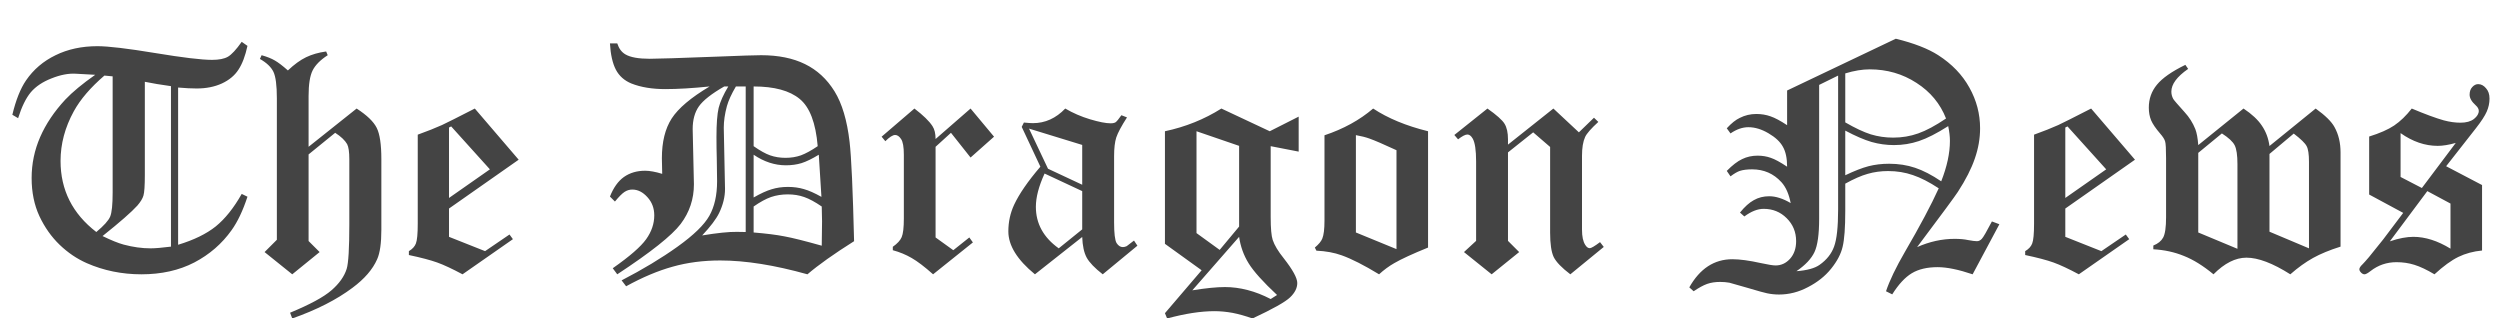 <svg viewBox="0 0 471 60" xmlns="http://www.w3.org/2000/svg" xmlns:xlink="http://www.w3.org/1999/xlink" width="471" height="60" fill="none" customFrame="#000000">
	<path id="The Dragon News" d="M45.539 7.881L46.623 8.643C46.213 10.537 45.647 12.031 44.924 13.125C44.221 14.219 43.176 15.088 41.789 15.732C40.422 16.357 38.84 16.67 37.043 16.67C36.086 16.67 34.924 16.611 33.557 16.494L33.557 46.113C36.525 45.215 38.889 44.062 40.647 42.656C42.404 41.23 44.035 39.19 45.539 36.533L46.623 37.06C45.764 39.678 44.768 41.777 43.635 43.359C41.818 45.918 39.475 47.949 36.603 49.453C33.732 50.938 30.412 51.68 26.643 51.68C22.971 51.68 19.533 50.977 16.33 49.57C14.475 48.75 12.775 47.598 11.232 46.113C9.689 44.629 8.42 42.832 7.424 40.723C6.447 38.613 5.959 36.221 5.959 33.545C5.959 30.85 6.496 28.271 7.57 25.811C8.645 23.35 10.227 20.996 12.316 18.75C13.645 17.344 15.52 15.791 17.941 14.092L14.25 13.887C12.883 13.809 11.369 14.102 9.709 14.766C8.049 15.41 6.75 16.279 5.812 17.373C4.895 18.467 4.094 20.098 3.41 22.266L2.326 21.621C2.99 18.848 3.85 16.689 4.904 15.146C6.311 13.096 8.166 11.514 10.471 10.4C12.775 9.268 15.402 8.701 18.352 8.701C20.402 8.701 24.025 9.131 29.221 9.99C34.416 10.85 37.99 11.279 39.943 11.279C41.252 11.279 42.248 11.084 42.932 10.693C43.635 10.283 44.504 9.346 45.539 7.881ZM21.223 14.385L19.67 14.238C17.053 16.484 15.129 18.73 13.898 20.977C12.238 24.004 11.408 27.119 11.408 30.322C11.408 35.791 13.654 40.254 18.146 43.711C19.572 42.52 20.441 41.553 20.754 40.81C21.066 40.068 21.223 38.555 21.223 36.27L21.223 14.385ZM32.209 16.23C30.354 15.977 28.713 15.703 27.287 15.41L27.287 32.93C27.287 34.98 27.199 36.289 27.023 36.855C26.867 37.402 26.486 38.027 25.881 38.73C24.787 39.941 22.6 41.855 19.318 44.473C20.959 45.273 22.287 45.81 23.303 46.084C25.061 46.553 26.75 46.787 28.371 46.787C29.23 46.787 30.51 46.68 32.209 46.465L32.209 16.23ZM61.447 9.697L61.74 10.4C60.353 11.299 59.406 12.256 58.898 13.271C58.391 14.287 58.137 15.898 58.137 18.105L58.137 27.656L67.189 20.449C69.123 21.699 70.383 22.91 70.969 24.082C71.555 25.234 71.848 27.207 71.848 30L71.848 43.272C71.848 45.81 71.584 47.666 71.057 48.838C70.217 50.752 68.664 52.549 66.398 54.228C63.43 56.455 59.65 58.379 55.06 60L54.65 58.916C58.381 57.373 60.978 55.967 62.443 54.697C63.908 53.428 64.865 52.08 65.314 50.654C65.647 49.58 65.812 46.787 65.812 42.275L65.812 30C65.812 28.633 65.676 27.686 65.402 27.158C64.992 26.436 64.24 25.723 63.147 25.02L58.137 29.092L58.137 45.41L60.217 47.49L55.06 51.68L49.846 47.49L52.16 45.176L52.16 18.516C52.16 16.094 51.945 14.434 51.516 13.535C51.086 12.637 50.236 11.826 48.967 11.104L49.289 10.4C50.324 10.693 51.154 11.025 51.779 11.396C52.404 11.748 53.225 12.373 54.24 13.271C55.432 12.139 56.574 11.309 57.668 10.781C58.762 10.254 60.022 9.893 61.447 9.697ZM89.455 20.449L97.717 30.088L84.592 39.287L84.592 44.619L91.389 47.315L95.988 44.18L96.633 45.059L87.141 51.68C85.207 50.645 83.615 49.902 82.365 49.453C81.115 49.004 79.338 48.535 77.033 48.047L77.033 47.315C77.697 46.924 78.137 46.445 78.352 45.879C78.586 45.293 78.703 44.043 78.703 42.129L78.703 25.371C80.539 24.707 82.062 24.102 83.273 23.555C84.152 23.145 86.213 22.109 89.455 20.449ZM85.002 23.818L84.592 24.023L84.592 37.295L92.297 31.904L85.002 23.818ZM114.914 8.174L116.291 8.174C116.604 9.15 117.121 9.844 117.844 10.254C118.781 10.801 120.305 11.074 122.414 11.074C123.762 11.074 128.039 10.938 135.246 10.664C139.602 10.488 142.316 10.4 143.391 10.4C146.633 10.4 149.387 10.957 151.652 12.07C153.938 13.184 155.793 14.893 157.219 17.197C158.645 19.502 159.592 22.676 160.061 26.719C160.393 29.551 160.676 35.791 160.91 45.44C157.102 47.842 154.172 49.922 152.121 51.68C145.91 49.941 140.432 49.072 135.686 49.072C132.463 49.072 129.475 49.463 126.721 50.244C123.967 51.006 121.047 52.236 117.961 53.935L117.111 52.822C121.115 50.752 124.631 48.633 127.658 46.465C130.686 44.297 132.678 42.363 133.635 40.664C134.611 38.945 135.1 36.768 135.1 34.131C135.1 33.174 135.08 31.758 135.041 29.883C135.002 28.574 134.982 27.217 134.982 25.811C134.982 23.33 135.119 21.504 135.393 20.332C135.686 19.16 136.291 17.812 137.209 16.289L136.447 16.289C134.064 17.656 132.473 18.906 131.672 20.039C130.891 21.152 130.5 22.578 130.5 24.316L130.734 34.717C130.734 37.49 129.904 39.98 128.244 42.188C126.584 44.375 122.6 47.539 116.291 51.68L115.441 50.537C118.625 48.31 120.725 46.484 121.74 45.059C122.756 43.633 123.264 42.139 123.264 40.576C123.264 39.228 122.834 38.086 121.975 37.148C121.115 36.191 120.168 35.713 119.133 35.713C118.605 35.713 118.117 35.859 117.668 36.152C117.219 36.445 116.613 37.051 115.852 37.969L114.914 37.031C115.578 35.352 116.457 34.121 117.551 33.34C118.664 32.559 119.992 32.168 121.535 32.168C121.984 32.168 122.473 32.217 123 32.315C123.547 32.412 124.133 32.559 124.758 32.754C124.719 31.621 124.699 30.635 124.699 29.795C124.699 26.729 125.314 24.238 126.545 22.324C127.795 20.391 130.178 18.379 133.693 16.289C130.471 16.621 127.688 16.787 125.344 16.787C122.863 16.787 120.734 16.436 118.957 15.732C117.629 15.185 116.652 14.316 116.027 13.125C115.402 11.914 115.031 10.264 114.914 8.174ZM138.645 16.289C137.805 17.715 137.238 18.955 136.945 20.01C136.555 21.455 136.359 22.803 136.359 24.053L136.594 35.596C136.594 37.08 136.223 38.594 135.48 40.137C134.914 41.289 133.85 42.695 132.287 44.355C135.139 43.887 137.316 43.662 138.82 43.682L140.49 43.711L140.49 16.289L138.645 16.289ZM141.984 27.539C143.176 28.379 144.211 28.955 145.09 29.268C145.988 29.58 146.955 29.736 147.99 29.736C149.025 29.736 149.992 29.58 150.891 29.268C151.789 28.936 152.844 28.359 154.055 27.539C153.684 23.145 152.551 20.176 150.656 18.633C148.762 17.07 145.871 16.289 141.984 16.289L141.984 27.539ZM141.984 37.207C143.312 36.445 144.445 35.928 145.383 35.654C146.32 35.361 147.346 35.215 148.459 35.215C149.533 35.215 150.529 35.352 151.447 35.625C152.365 35.879 153.469 36.367 154.758 37.09L154.26 29.15C153.01 29.912 151.926 30.439 151.008 30.732C150.109 31.006 149.123 31.143 148.049 31.143C147.014 31.143 145.988 30.977 144.973 30.645C143.957 30.312 142.961 29.814 141.984 29.15L141.984 37.207ZM141.984 43.799C144.367 43.994 146.301 44.238 147.785 44.531C149.289 44.805 151.633 45.391 154.816 46.289C154.855 43.34 154.875 41.816 154.875 41.719C154.875 41.484 154.855 40.547 154.816 38.906C153.566 38.047 152.463 37.451 151.506 37.119C150.568 36.787 149.543 36.621 148.43 36.621C147.297 36.621 146.242 36.787 145.266 37.119C144.309 37.451 143.215 38.047 141.984 38.906L141.984 43.799ZM182.854 20.449L187.277 25.752L182.854 29.678L179.162 25.02L176.262 27.656L176.262 44.736L179.602 47.139L182.619 44.736L183.293 45.674L175.793 51.68C174.191 50.254 172.844 49.228 171.75 48.603C170.676 47.978 169.494 47.49 168.205 47.139L168.205 46.494C169.064 45.889 169.621 45.283 169.875 44.678C170.148 44.053 170.285 42.871 170.285 41.133L170.285 29.18C170.285 27.676 170.109 26.68 169.758 26.191C169.426 25.684 169.055 25.43 168.645 25.43C168.195 25.43 167.58 25.82 166.799 26.602L166.096 25.752L172.277 20.449C173.938 21.719 175.07 22.822 175.676 23.76C176.066 24.346 176.262 25.156 176.262 26.191L182.854 20.449ZM211.271 21.709L212.326 22.119C211.271 23.76 210.598 25.02 210.305 25.898C210.031 26.758 209.895 27.93 209.895 29.414L209.895 41.895C209.895 43.965 210.051 45.264 210.363 45.791C210.695 46.299 211.086 46.553 211.535 46.553C211.77 46.553 212.014 46.494 212.268 46.377C212.424 46.279 212.883 45.928 213.645 45.322L214.289 46.289L207.756 51.68C206.252 50.508 205.246 49.463 204.738 48.545C204.23 47.607 203.947 46.309 203.889 44.648L194.982 51.68C191.643 48.945 189.973 46.25 189.973 43.594C189.973 41.816 190.334 40.147 191.057 38.584C192.014 36.533 193.664 34.141 196.008 31.406L192.492 23.906L192.902 23.086C193.664 23.164 194.23 23.203 194.602 23.203C196.906 23.203 198.938 22.285 200.695 20.449C202.121 21.289 203.674 21.963 205.354 22.471C207.053 22.979 208.352 23.232 209.25 23.232C209.66 23.232 209.973 23.164 210.188 23.027C210.402 22.871 210.764 22.432 211.271 21.709ZM203.889 27.305L193.869 24.229L197.443 31.787L203.889 34.805L203.889 27.305ZM203.889 36.006L196.799 32.695C195.705 35.078 195.158 37.168 195.158 38.965C195.158 42.129 196.594 44.736 199.465 46.787L203.889 43.213L203.889 36.006ZM230.109 20.449L239.221 24.727L244.67 21.973L244.67 28.564L239.396 27.539L239.396 40.84C239.396 42.988 239.523 44.443 239.777 45.205C240.109 46.201 240.803 47.353 241.857 48.662C243.557 50.83 244.406 52.383 244.406 53.32C244.406 54.258 243.957 55.156 243.059 56.016C242.18 56.875 239.816 58.203 235.969 60C234.66 59.531 233.41 59.18 232.219 58.945C231.027 58.73 229.895 58.623 228.82 58.623C226.242 58.623 223.264 59.082 219.885 60L219.475 59.004L226.389 50.918L219.475 45.938L219.475 24.727C223.342 23.906 226.887 22.48 230.109 20.449ZM233.449 27.48L225.422 24.727L225.422 43.916L229.787 47.08L233.449 42.685L233.449 27.48ZM224.631 54.697C227.17 54.287 229.221 54.082 230.783 54.082C232.189 54.082 233.605 54.268 235.031 54.639C236.477 55.01 237.932 55.576 239.396 56.338L240.598 55.576C237.961 53.115 236.174 51.123 235.236 49.6C234.299 48.076 233.703 46.416 233.449 44.619L224.631 54.697ZM269.045 24.727L269.045 46.641C266.115 47.832 263.996 48.809 262.688 49.57C261.691 50.137 260.734 50.84 259.816 51.68C256.984 49.961 254.641 48.77 252.785 48.105C251.379 47.598 249.787 47.305 248.01 47.227L247.717 46.641C248.459 46.016 248.928 45.449 249.123 44.941C249.396 44.277 249.533 43.154 249.533 41.572L249.533 25.488C253.107 24.297 256.164 22.617 258.703 20.449C261.477 22.285 264.924 23.711 269.045 24.727ZM255.451 43.799L263.098 46.934L263.098 28.301C260.695 27.188 258.996 26.455 258 26.104C257.297 25.85 256.447 25.635 255.451 25.459L255.451 43.799ZM292.658 20.449L297.463 24.932L300.305 22.178L301.125 22.969C299.758 24.219 298.928 25.166 298.635 25.811C298.244 26.67 298.049 27.852 298.049 29.355L298.049 43.272C298.049 44.56 298.254 45.518 298.664 46.143C298.918 46.553 299.201 46.758 299.514 46.758C299.787 46.758 300.432 46.377 301.447 45.615L302.15 46.523L295.852 51.68C294.23 50.449 293.186 49.365 292.717 48.428C292.268 47.471 292.043 45.938 292.043 43.828L292.043 27.686L288.85 24.932L284.104 28.711L284.104 45.381L286.213 47.49L281.027 51.68L275.812 47.49L278.098 45.381L278.098 30.41C278.098 28.281 277.883 26.846 277.453 26.104C277.16 25.596 276.828 25.342 276.457 25.342C276.066 25.342 275.48 25.645 274.699 26.25L273.996 25.43L280.236 20.449C281.955 21.66 283.029 22.617 283.459 23.32C283.889 24.023 284.104 25 284.104 26.25L284.104 27.246L292.658 20.449ZM357.17 7.295C360.588 8.135 363.254 9.17 365.168 10.4C367.746 12.06 369.699 14.092 371.027 16.494C372.375 18.896 373.049 21.455 373.049 24.17C373.049 26.084 372.717 27.988 372.053 29.883C371.408 31.777 370.344 33.867 368.859 36.152C368.332 36.973 365.773 40.44 361.184 46.553C363.527 45.518 365.881 45 368.244 45C369.26 45 370.119 45.078 370.822 45.234C371.545 45.371 372.092 45.44 372.463 45.44C372.795 45.44 373.098 45.293 373.371 45C373.664 44.688 374.299 43.594 375.275 41.719L376.682 42.246L371.643 51.68C368.986 50.781 366.789 50.332 365.051 50.332C363.078 50.332 361.457 50.713 360.188 51.475C358.918 52.236 357.688 53.565 356.496 55.459L355.324 54.873C355.988 52.881 357.18 50.4 358.898 47.432C361.73 42.568 363.85 38.584 365.256 35.478C363.479 34.307 361.857 33.477 360.393 32.988C358.928 32.48 357.375 32.227 355.734 32.227C354.367 32.227 353.078 32.402 351.867 32.754C350.676 33.086 349.27 33.701 347.648 34.6L347.648 39.756C347.648 42.9 347.482 45.147 347.15 46.494C346.838 47.842 346.115 49.219 344.982 50.625C343.869 52.012 342.424 53.164 340.646 54.082C338.889 55.02 337.062 55.488 335.168 55.488C334.406 55.488 333.654 55.41 332.912 55.254C332.482 55.176 331.252 54.834 329.221 54.228C327.209 53.643 326.076 53.32 325.822 53.262C325.275 53.164 324.689 53.115 324.064 53.115C323.146 53.115 322.326 53.242 321.604 53.496C320.9 53.75 320.061 54.209 319.084 54.873L318.264 54.141C320.256 50.605 322.961 48.838 326.379 48.838C327.766 48.838 329.562 49.082 331.77 49.57C333.117 49.863 334.035 50.01 334.523 50.01C335.578 50.01 336.486 49.59 337.248 48.75C338.01 47.891 338.391 46.787 338.391 45.44C338.391 43.721 337.795 42.275 336.604 41.103C335.432 39.932 333.986 39.346 332.268 39.346C331.135 39.346 329.924 39.824 328.635 40.781L327.814 40.049C328.693 38.955 329.562 38.174 330.422 37.705C331.281 37.217 332.248 36.973 333.322 36.973C333.947 36.973 334.592 37.08 335.256 37.295C335.939 37.51 336.643 37.832 337.365 38.262C337.033 36.543 336.447 35.225 335.607 34.307C334.143 32.705 332.307 31.904 330.1 31.904C329.162 31.904 328.391 32.002 327.785 32.197C327.316 32.353 326.73 32.695 326.027 33.223L325.324 32.197C326.379 31.123 327.346 30.381 328.225 29.971C329.104 29.541 330.07 29.326 331.125 29.326C332.023 29.326 332.854 29.463 333.615 29.736C334.377 29.99 335.402 30.547 336.691 31.406C336.691 29.824 336.428 28.574 335.9 27.656C335.393 26.719 334.484 25.869 333.176 25.107C331.887 24.346 330.627 23.965 329.396 23.965C328.283 23.965 327.16 24.355 326.027 25.137L325.324 24.17C326.203 23.213 327.023 22.559 327.785 22.207C328.742 21.719 329.777 21.475 330.891 21.475C331.848 21.475 332.736 21.621 333.557 21.914C334.377 22.188 335.422 22.744 336.691 23.584L336.691 17.051L357.17 7.295ZM347.648 23.057C349.504 24.131 351.105 24.883 352.453 25.312C353.801 25.723 355.207 25.928 356.672 25.928C358.332 25.928 359.904 25.664 361.389 25.137C362.893 24.609 364.641 23.672 366.633 22.324C365.539 19.531 363.684 17.295 361.066 15.615C358.449 13.916 355.51 13.066 352.248 13.066C350.861 13.066 349.328 13.32 347.648 13.828L347.648 23.057ZM346.301 14.238L342.727 15.996L342.727 41.221C342.727 44.15 342.434 46.24 341.848 47.49C341.262 48.74 340.129 49.941 338.449 51.094C340.461 50.938 341.916 50.537 342.814 49.893C344.143 48.955 345.051 47.812 345.539 46.465C346.047 45.098 346.301 42.773 346.301 39.492L346.301 14.238ZM347.648 33.018C349.367 32.197 350.822 31.631 352.014 31.318C353.225 31.006 354.523 30.85 355.91 30.85C357.668 30.85 359.299 31.104 360.803 31.611C362.326 32.119 363.967 32.969 365.725 34.16C366.271 32.773 366.682 31.445 366.955 30.176C367.229 28.906 367.365 27.695 367.365 26.543C367.365 25.723 367.258 24.795 367.043 23.76C364.895 25.127 363.059 26.064 361.535 26.572C360.031 27.08 358.459 27.334 356.818 27.334C355.393 27.334 353.986 27.139 352.6 26.748C351.213 26.338 349.562 25.625 347.648 24.609L347.648 33.018ZM393.967 20.449L402.229 30.088L389.104 39.287L389.104 44.619L395.9 47.315L400.5 44.18L401.145 45.059L391.652 51.68C389.719 50.645 388.127 49.902 386.877 49.453C385.627 49.004 383.85 48.535 381.545 48.047L381.545 47.315C382.209 46.924 382.648 46.445 382.863 45.879C383.098 45.293 383.215 44.043 383.215 42.129L383.215 25.371C385.051 24.707 386.574 24.102 387.785 23.555C388.664 23.145 390.725 22.109 393.967 20.449ZM389.514 23.818L389.104 24.023L389.104 37.295L396.809 31.904L389.514 23.818ZM427.57 27.51L436.271 20.449C438.088 21.758 439.27 22.92 439.816 23.936C440.578 25.303 440.959 26.895 440.959 28.711L440.959 46.465C438.908 47.109 437.18 47.822 435.773 48.603C434.367 49.385 432.941 50.41 431.496 51.68C428.195 49.59 425.441 48.545 423.234 48.545C421.164 48.545 419.094 49.59 417.023 51.68C415.09 50.078 413.234 48.926 411.457 48.223C409.699 47.5 407.775 47.08 405.686 46.963L405.686 46.26C406.564 45.908 407.18 45.41 407.531 44.766C407.902 44.102 408.088 42.822 408.088 40.928L408.088 29.824C408.088 28.086 408.029 27.031 407.912 26.66C407.814 26.27 407.502 25.771 406.975 25.166C406.135 24.189 405.568 23.359 405.275 22.676C404.982 21.973 404.836 21.172 404.836 20.273C404.836 18.633 405.344 17.197 406.359 15.967C407.375 14.717 409.162 13.467 411.721 12.217L412.248 12.979C410.139 14.443 409.084 15.869 409.084 17.256C409.084 17.744 409.201 18.203 409.436 18.633C409.553 18.848 410.266 19.678 411.574 21.123C412.453 22.08 413.127 23.145 413.596 24.316C413.869 25.02 414.055 26.025 414.152 27.334L422.678 20.449C424.24 21.484 425.393 22.559 426.135 23.672C426.896 24.785 427.375 26.064 427.57 27.51ZM414.152 28.799L414.152 43.799L421.535 46.875L421.535 30.908C421.535 29.229 421.359 28.047 421.008 27.363C420.656 26.68 419.855 25.938 418.605 25.137L414.152 28.799ZM427.57 29.004L427.57 43.652L435.012 46.787L435.012 30.498C435.012 29.053 434.865 28.066 434.572 27.539C434.299 26.992 433.488 26.201 432.141 25.166L427.57 29.004ZM460.852 31.318L467.619 34.863L467.619 47.197C465.979 47.353 464.494 47.754 463.166 48.398C461.838 49.043 460.334 50.137 458.654 51.68C457.209 50.82 455.949 50.225 454.875 49.893C453.82 49.56 452.697 49.395 451.506 49.395C449.67 49.395 448.039 49.951 446.613 51.065C446.086 51.475 445.705 51.68 445.471 51.68C445.256 51.68 445.041 51.572 444.826 51.357C444.611 51.143 444.504 50.928 444.504 50.713C444.504 50.478 444.709 50.166 445.119 49.775C445.354 49.541 445.754 49.092 446.32 48.428L448.986 45.117L452.766 40.107L446.35 36.65L446.35 25.723C448.361 25.098 449.934 24.404 451.066 23.643C452.219 22.861 453.322 21.797 454.377 20.449C456.877 21.504 458.889 22.246 460.412 22.676C461.506 22.969 462.551 23.115 463.547 23.115C464.641 23.115 465.49 22.881 466.096 22.412C466.701 21.924 467.004 21.416 467.004 20.889C467.004 20.537 466.809 20.186 466.418 19.834C465.656 19.15 465.275 18.486 465.275 17.842C465.275 17.236 465.441 16.758 465.773 16.406C466.105 16.035 466.477 15.85 466.887 15.85C467.434 15.85 467.922 16.104 468.352 16.611C468.801 17.1 469.025 17.754 469.025 18.574C469.025 19.414 468.85 20.234 468.498 21.035C468.146 21.836 467.473 22.871 466.477 24.141L460.852 31.318ZM452.268 33.34L456.281 35.42L462.668 26.924C461.359 27.295 460.227 27.48 459.27 27.48C456.867 27.48 454.533 26.68 452.268 25.078L452.268 33.34ZM457.307 36.006L450.246 45.469C451.105 45.176 451.906 44.961 452.648 44.824C453.391 44.688 454.064 44.619 454.67 44.619C456.916 44.619 459.25 45.361 461.672 46.846L461.672 38.35L457.307 36.006Z" fill="rgb(68,68,68)" fill-rule="nonzero" />
</svg>
